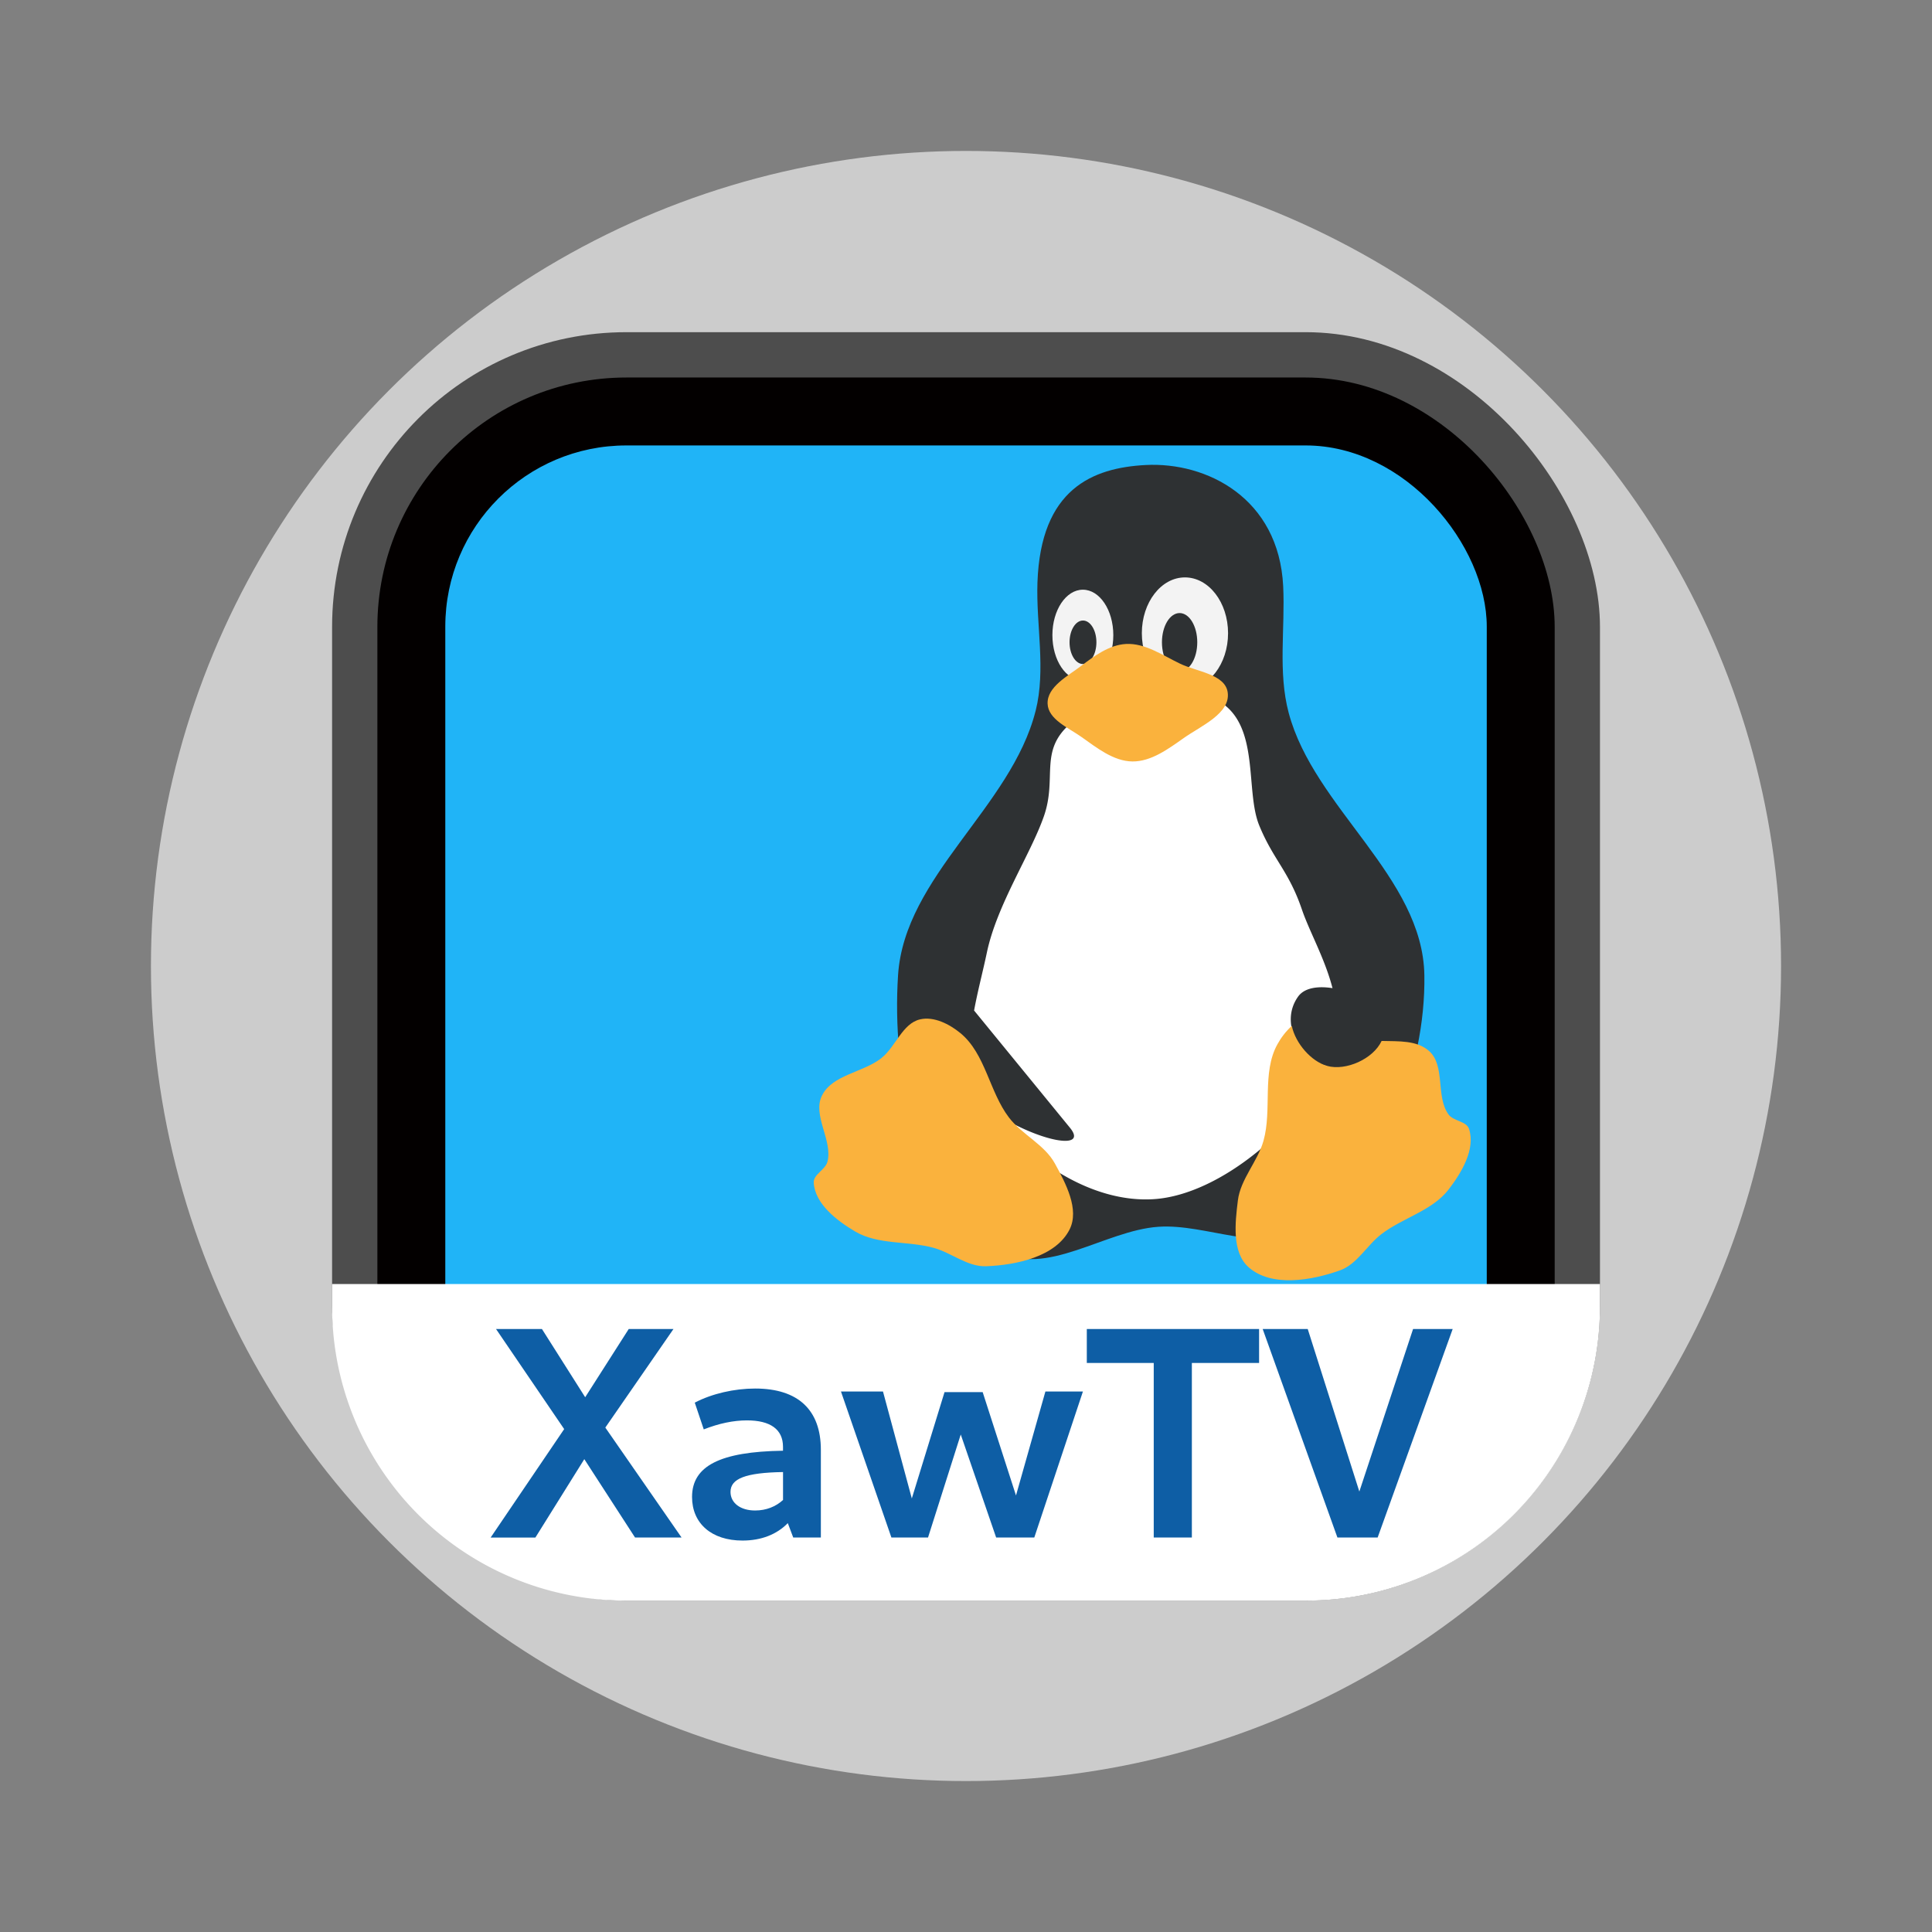 <svg width="64" height="64" version="1.1" xmlns="http://www.w3.org/2000/svg">
 <rect width="100%" height="100%" fill="#808080" stroke="none"/>
 <circle cx="32" cy="32" r="27" fill="#cccccc" stroke-linecap="round" stroke-linejoin="round" stroke-width=".506"/>
 <g transform="matrix(1 0 0 1.001 80.001 -.019)">
  <g transform="translate(-80)">
   <rect x="11" y="11.012" width="42" height="41.975" rx="9.749" ry="9.754" fill="#4d4d4d" stroke-width=".808"/>
   <rect x="12.5" y="12.512" width="39" height="38.977" rx="8.25" ry="8.254" fill="#030000" stroke-width=".75"/>
   <rect x="14.75" y="14.76" width="34.5" height="34.479" rx="6" ry="5.996" fill="#20b4f7" stroke-width=".75"/>
   <path d="m11 42.511v0.727a9.73 9.73 0 0 0 9.751 9.75h22.498a9.73 9.73 0 0 0 9.751-9.751v-0.726z" fill="#ffffff" stroke-width=".75"/>
   <path d="m21.036 50.901h1.541l-2.526-3.639 2.257-3.261h-1.482l-1.442 2.257-1.432-2.257h-1.521l2.257 3.311-2.436 3.59h1.482l1.621-2.595zm5.24 0h0.915v-2.903c0-1.312-0.746-2.028-2.178-2.028-0.686 0-1.432 0.169-1.999 0.467l0.298 0.885c0.507-0.199 0.984-0.298 1.432-0.298 0.776 0 1.193 0.298 1.193 0.875v0.129c-2.088 0.03-3.013 0.507-3.013 1.531 0 0.875 0.646 1.442 1.671 1.442 0.616 0 1.133-0.199 1.501-0.577zm-0.338-1.243c-0.239 0.219-0.557 0.348-0.925 0.348-0.487 0-0.815-0.249-0.815-0.616 0-0.438 0.497-0.636 1.74-0.656zm3.59 1.243h1.213l1.084-3.41 1.173 3.41h1.263l1.611-4.832h-1.243l-0.974 3.44-1.104-3.421h-1.263l-1.084 3.52-0.955-3.54h-1.392zm8.69 0h1.263v-5.777h2.227v-1.124h-5.707v1.124h2.217zm6.085 0h1.332l2.486-6.901h-1.312l-1.78 5.379-1.71-5.379h-1.492z" fill="#0e5ea5" stroke-linecap="square" stroke-width=".052" aria-label="XawTV"/>
   <path d="m34.305 23.547c0.347-1.374 0.013-2.836 0.061-4.252 0.106-3.094 1.823-3.795 3.584-3.887 2.02-0.106 4.411 1.091 4.556 4.009 0.068 1.397-0.178 2.839 0.182 4.191 0.839 3.152 4.443 5.427 4.495 8.687 0.048 3.098-1.378 6.748-4.009 8.383-1.359 0.844-3.203-0.169-4.8-0.061-1.776 0.121-3.752 1.699-5.285 0.79-2.781-1.651-3.549-5.884-3.341-9.113 0.212-3.281 3.751-5.559 4.556-8.747" fill="#2e3133" stroke-width=".964"/>
   <ellipse cx="39.252" cy="20.974" rx="1.428" ry="1.847" fill="#ffffff" fill-opacity=".941" stroke-width=".964"/>
   <ellipse cx="35.87" cy="21.038" rx="1.009" ry="1.504" fill="#ffffff" fill-opacity=".941" stroke-width=".964"/>
   <ellipse cx="39.075" cy="21.274" rx=".585" ry=".967" fill="#2e3133" stroke-width=".964"/>
   <ellipse cx="35.874" cy="21.274" rx=".445" ry=".72" fill="#2e3133" stroke-width=".964"/>
   <path d="m39.064 22.877a4.819 4.819 0 0 0-0.525 0.004c-1.185 0.069-2.456 0.535-3.098 1.099-1.027 0.903-0.418 1.781-0.861 3.049-0.442 1.268-1.556 2.928-1.889 4.511-0.135 0.639-0.306 1.278-0.424 1.92l3.174 3.878c0.624 0.761-1.003 0.479-2.517-0.501 1.074 1.51 3.204 3.007 5.307 2.865 2.24-0.15 4.885-2.492 5.731-4.407-0.821-0.139-1.619-1.374-0.962-2.295 0.228-0.319 0.719-0.347 1.14-0.28-0.253-0.981-0.759-1.86-1.012-2.598-0.439-1.288-0.95-1.648-1.417-2.791-0.467-1.143 0.026-3.258-1.29-4.081-0.37-0.231-0.843-0.347-1.358-0.373" fill="#ffffff" stroke-width=".964"/>
   <path d="m29.203 35.029c0.469-0.376 0.689-1.14 1.275-1.276 0.459-0.106 0.973 0.157 1.337 0.456 0.83 0.682 0.956 1.941 1.609 2.795 0.436 0.568 1.174 0.891 1.519 1.518 0.359 0.655 0.823 1.521 0.486 2.187-0.455 0.897-1.758 1.176-2.764 1.214-0.611 0.024-1.142-0.443-1.731-0.607-0.858-0.239-1.848-0.092-2.612-0.546-0.605-0.359-1.322-0.907-1.367-1.609-0.018-0.278 0.387-0.429 0.455-0.699 0.179-0.709-0.508-1.532-0.182-2.188 0.347-0.696 1.367-0.759 1.975-1.244" fill="#fab23d" stroke-width=".964"/>
   <path d="m42.79 33.972c-0.194 0.173-0.358 0.392-0.477 0.609-0.519 0.942-0.169 2.159-0.46 3.193-0.195 0.689-0.76 1.263-0.848 1.972-0.092 0.742-0.202 1.718 0.358 2.212 0.756 0.665 2.069 0.44 3.018 0.104 0.577-0.204 0.896-0.835 1.383-1.205 0.707-0.54 1.682-0.771 2.224-1.476 0.429-0.559 0.893-1.332 0.675-2.001-0.087-0.264-0.519-0.255-0.681-0.481-0.429-0.593-0.096-1.609-0.641-2.097-0.405-0.361-0.999-0.32-1.574-0.335-0.278 0.595-1.182 0.999-1.803 0.827-0.526-0.146-1.05-0.745-1.172-1.322" fill="#fab23d" stroke-width=".964"/>
   <path d="m37.297 21.33c0.635-0.034 1.219 0.378 1.793 0.652 0.554 0.267 1.501 0.347 1.579 0.957 0.09 0.693-0.887 1.102-1.457 1.504-0.51 0.359-1.079 0.781-1.701 0.775-0.629-0.007-1.186-0.458-1.701-0.82-0.424-0.299-1.092-0.574-1.108-1.094-0.018-0.555 0.665-0.909 1.108-1.245 0.439-0.333 0.937-0.7 1.488-0.729" fill="#fab23d" stroke-width=".964"/>
  </g>
 </g>
</svg>
